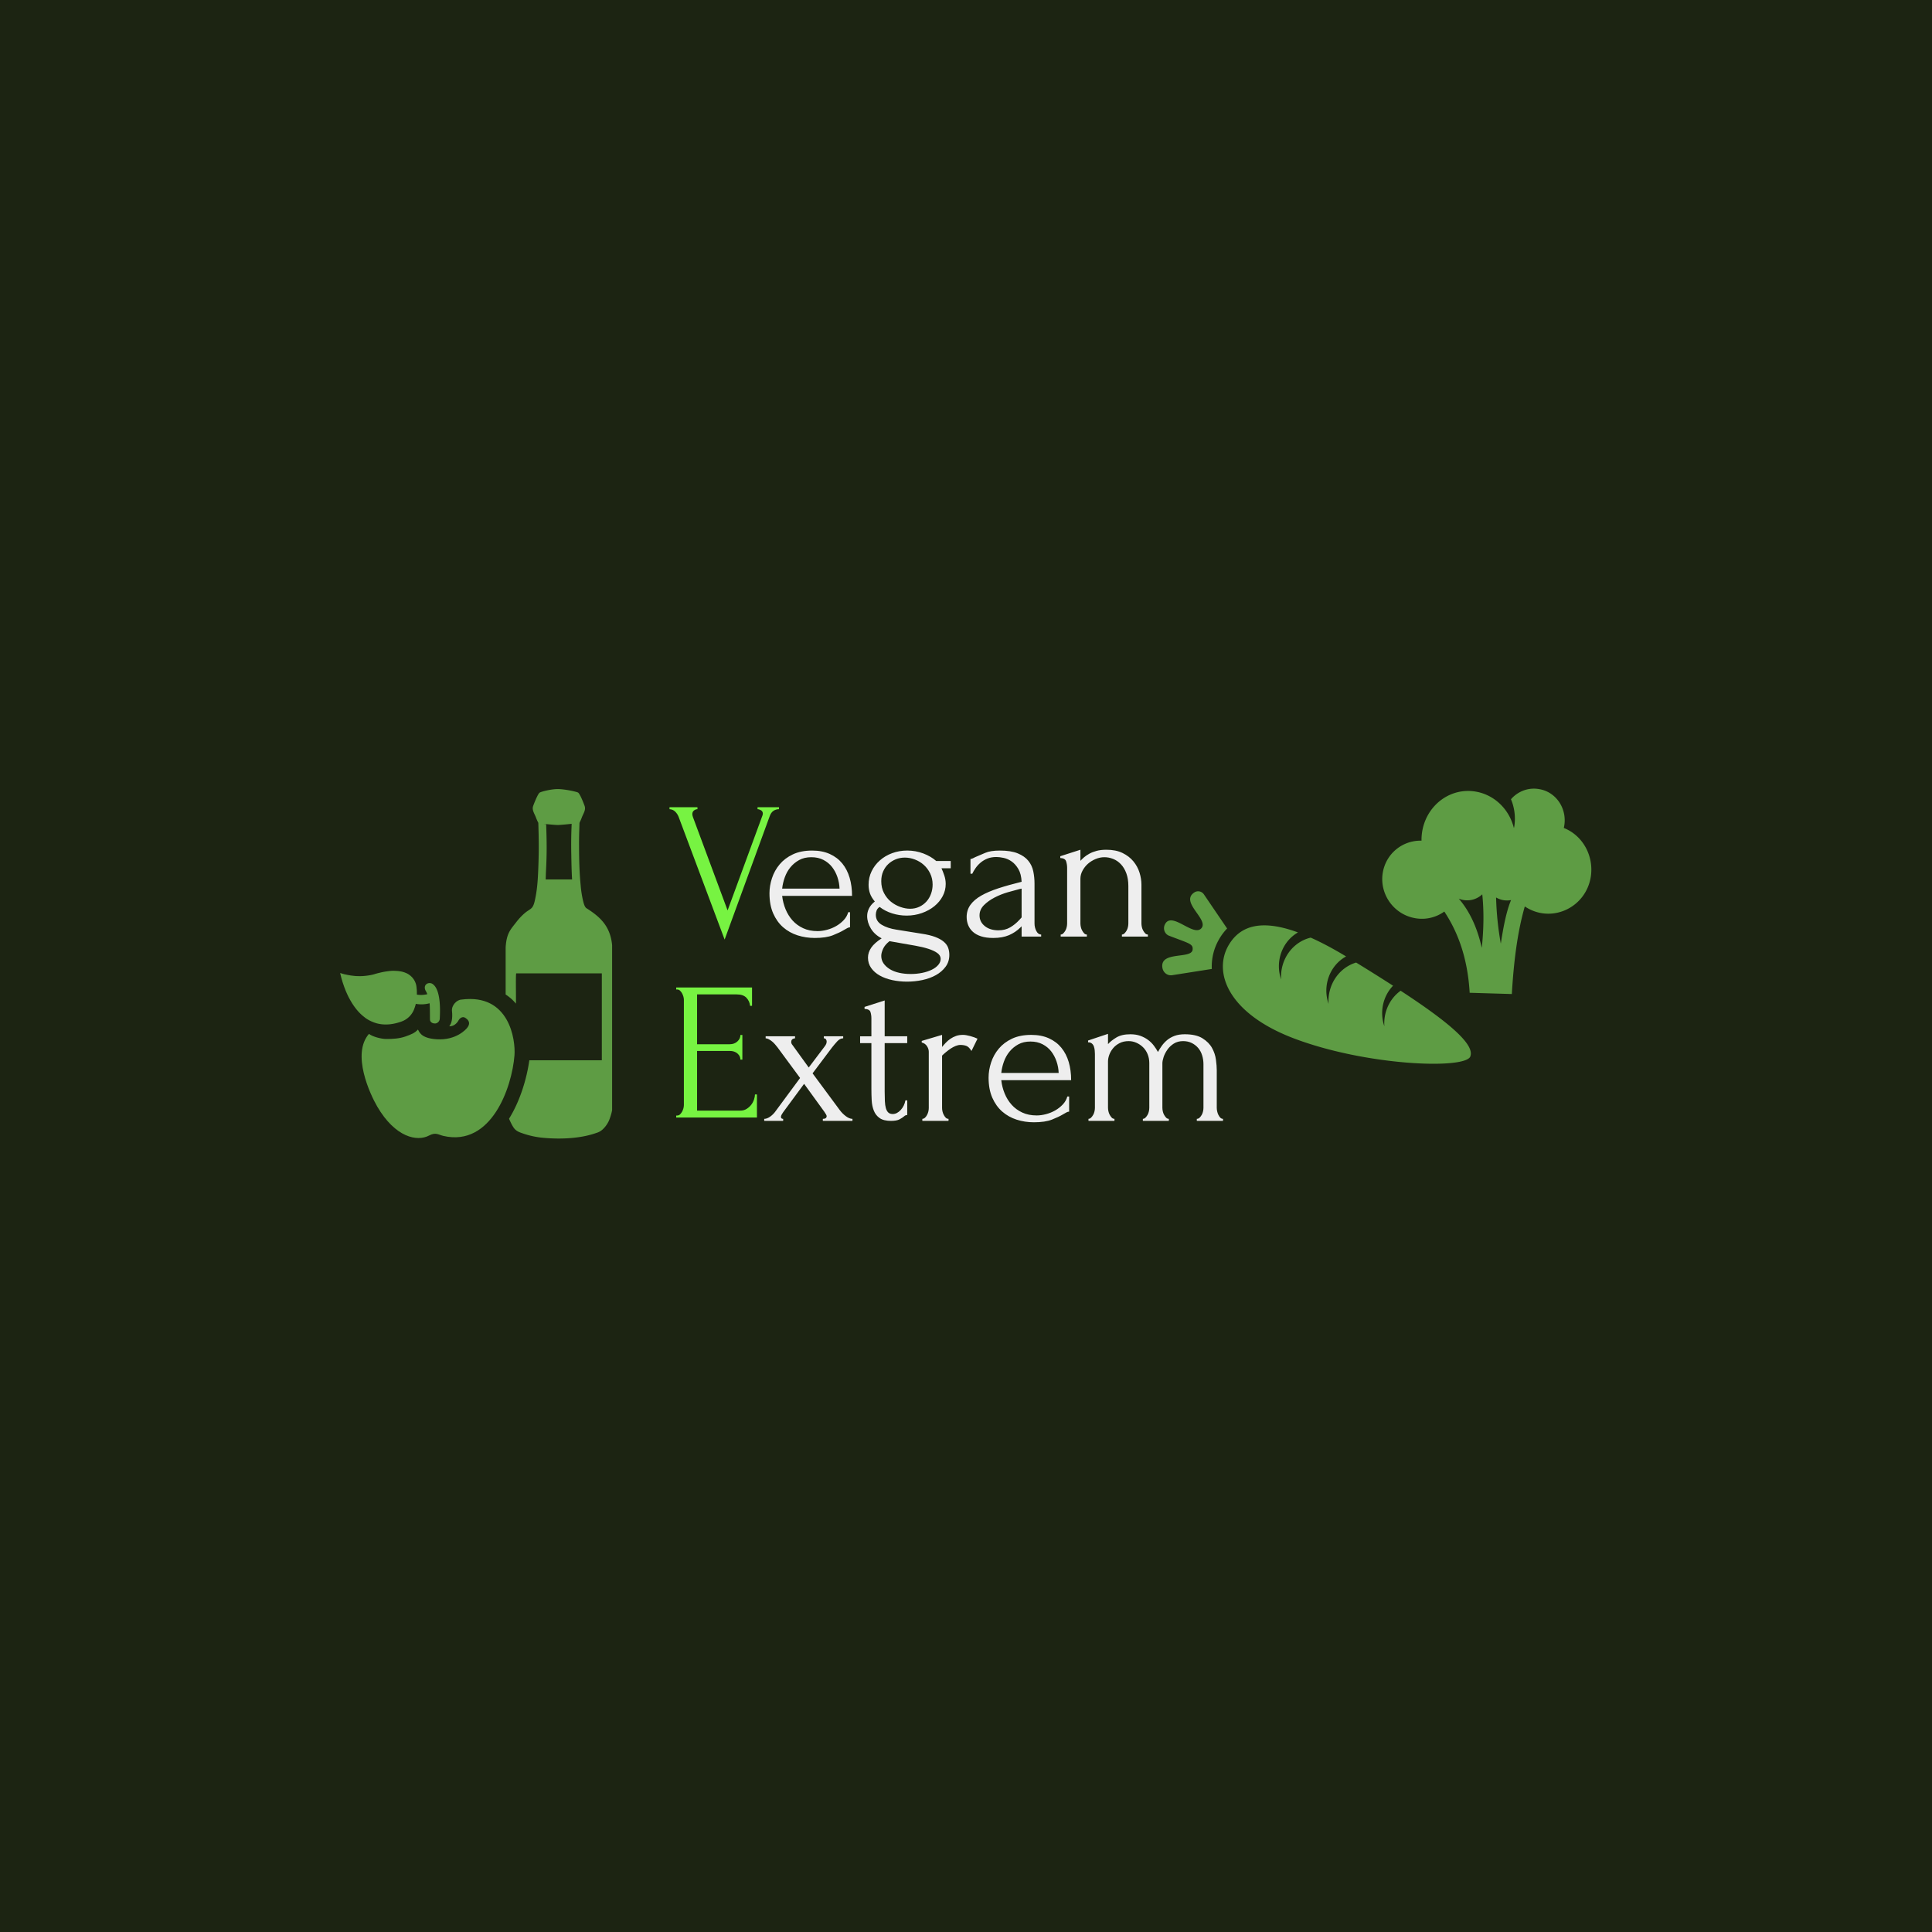 <svg xmlns="http://www.w3.org/2000/svg" xml:space="preserve" width="1500" height="1500" data-id="lg_YZcx5NvyT8qwlayrKq" data-version="1" viewBox="0 0 1500 1500"><path fill="#1c2412" stroke="transparent" d="M0 0h1500v1500H0z"/><g data-padding="20"><g transform="translate(-327.147 -336.915)scale(1.413)"><g transform="translate(264.97 397.52)"><filter id="a" width="168%" height="148%" x="-34%" y="-24%"><feGaussianBlur in="SourceAlpha" stdDeviation="3"/><feOffset dx="3" dy="3" result="oBlur"/><feFlood flood-color="#000" flood-opacity="1"/><feComposite in2="oBlur" operator="in"/><feMerge><feMergeNode/><feMergeNode in="SourceGraphic"/></feMerge></filter><g filter="url(#a)"><rect width="48.298" height="164.04" x="245.1" y="191.387" fill="none" rx="0" ry="0" transform="scale(1.35)"/><path fill="#77f342" d="M343.967 285.24q0 .65.33 1.62l19.05 51.3 19.04-51.84q.11-.21.22-.65.11-.43.11-.64 0-1.3-1.03-1.9-1.03-.59-1.89-.59v-1.09h11.79v1.09q-1.62 0-2.97.86-1.36.87-2.11 2.92l-24.79 67.86-25.32-67.53q-.65-1.62-1.9-2.82-1.24-1.19-3.08-1.29v-1.09h15.37v1.09q-.98 0-1.9.7t-.92 2m-8.86 166.71v-1.08h.54q.86 0 1.51-.59.65-.6 1.14-1.46.49-.87.76-1.84.27-.98.27-1.84v-57.91q0-.75-.27-1.73-.27-.97-.76-1.84-.49-.86-1.14-1.46-.65-.59-1.51-.59h-.54v-1.09h41.67v10.07h-1.09q-.21-2.49-1.94-4.38-1.74-1.9-5.42-1.9h-21.75v27.38h17.97q2.49 0 4.16-1.51 1.68-1.52 1.68-3.57h1.08v13.53h-1.08q0-1.95-1.62-3.36-1.63-1.41-4.22-1.41h-17.97v32.8h23.7q2.06 0 3.57-.98 1.52-.97 2.55-2.32 1.02-1.36 1.51-2.93t.49-2.65h1.08v12.66Z" paint-order="stroke"/></g></g><path fill="#5e9c44" d="M432.07 797.588a17 17 0 0 0 2.258 1.44l.409.215q1.612.817 3.375 1.354l.43.13c3.87 1.03 8.385.902 13.717-1.033a11.61 11.61 0 0 0 7.052-7.396l.043-.107q.387-1.075.645-2.172a17.2 17.2 0 0 0 7.568-.322c.215 1.935.172 5.59.215 8.9.022 1.42 1.29 2.194 2.666 2.194h.409a2.795 2.795 0 0 0 2.3-2.537c.925-15.91-3.053-18.404-3.698-18.963s-1.526-.774-2.365-.645q-.774.108-1.376.645c-1.032.925-.946 2.387-.258 3.612.15.3.43.645.86 1.827-2.365.516-4.171.473-5.74.216v-1.226q0-1.29-.13-2.15v-.065l-.085-.86v-.043l-.043-.172v-.171l-.022-.043-.043-.28-.086-.366v-.043l-.13-.473-.042-.107a8.6 8.6 0 0 0-.494-1.225l-.043-.13-.387-.687-.065-.087a11 11 0 0 0-1.118-1.462l-.13-.128-.73-.688-.043-.022q-.387-.322-.86-.623l-.172-.13q-.473-.3-1.032-.56l-.215-.084a13 13 0 0 0-2.644-.86l-.323-.065-1.591-.236h-.13l-1.697-.087-.215-.021h-.194q-.924 0-1.935.086l-.43.043-1.978.258-.387.065q-1.161.193-2.408.473l-.602.15q-1.333.3-2.752.73-1.01.324-1.978.496-.322.086-.666.129a32 32 0 0 1-3.956.473l-1.118.043h-.796l-1.591-.043h-.193l-1.333-.13-.28-.042q-.537-.043-1.032-.13l-.258-.021-1.161-.215h-.107l-2-.43h-.064l-.774-.215-.151-.043-.516-.15-.107-.022-.452-.15-.086-.022-.215-.086h-.064l-.065-.043v.086l.022.065.043.17.02.173.044.216.065.279.064.215.215.86.022.15.15.538.065.258.172.623.086.215.215.753v.064l.989 2.882.043.15.387.967.064.216q.86 2.17 2.02 4.514l.066.108.58 1.075.108.215.645 1.075v.043a36.6 36.6 0 0 0 3.182 4.494l.215.236q.386.473.795.903l.15.15q1.334 1.42 2.882 2.58Z"/><path fill="#5e9c44" d="M485.11 787.676c-2.557.086-5.61 3.139-5.223 6.364.45 4.042-.301 7.009-1.527 8.256 3.16.3 4.924-2.86 4.945-2.881.796-1.656 2.45-2.71 3.978-1.656 1.01.688 3.44 2.473.795 5.612-.408.494-5.762 6.815-16.641 6.106-9.073-.58-9.503-4.365-10.277-5.332-1.677 1.935-3.87 2.73-6.708 3.762-3.59 1.29-7.396 1.42-10.728 1.42-2.666 0-7.44-1.226-9.46-2.796-9.675 11.05.559 33.11 4.558 39.947 9.933 16.986 21.93 19.372 28.444 15.91 3.763-1.978 5.053-.451 7.955.215 26.295 6.042 37.625-26.66 39-44.29.646-8.514-2.773-34.1-29.11-30.637m45.107-96.578 1.355.15v-.15Z"/><path fill="#5e9c44" d="M553.739 737.452c-1.032-.688-1.548-2.902-1.87-4.192a58 58 0 0 1-1.29-8.45c-.71-7.03-.86-14.125-.882-21.178-.022-5.245.043-6.45.194-11.695l.043-1.334.193-.473q.602-1.182 1.075-2.472c.774-2.13 2.322-4.085 1.59-6.278-.3-.903-2.45-6.558-3.568-7.396-.71-.538-7.525-1.978-11.245-1.978s-9.244 1.44-9.954 1.978c-1.118.86-3.268 6.493-3.57 7.396-.751 2.172.797 4.17 1.57 6.3q.474 1.268 1.076 2.45.17.323.214.474l.022.73.15 5.698c.108 6.536.108 9.05-.086 15.609-.215 6.47-.43 13.115-1.763 19.479-.344 1.634-.73 3.784-1.87 5.096-.731.86-2.365 1.698-3.376 2.515-2 1.613-3.762 3.526-5.31 5.547-3.118 4.02-5.246 6.02-5.72 13.78v25.823q3.312 2.17 5.655 5.03c.086-5.675-.215-17.177.215-16.64h46.978v47.752h-39.84c-1.375 9.846-4.945 22.144-11.136 32.099l.15.387c.688 1.548 1.935 4.3 3.16 5.483 1.29 1.247 2.71 1.698 4.344 2.257q5.568 1.913 11.416 2.408c9.267.817 20.102.43 28.917-2.71a8.6 8.6 0 0 0 3.763-2.235 15 15 0 0 0 3.182-4.623c1.16-2.794 1.699-5.482 1.699-5.783V757.79c-1.032-10.986-7.224-15.931-14.126-20.34m-22.382-15.78.13-3.85c.559-10.254.494-16.34.129-26.572l-1.355-.151h1.355v.15c2.257.215 5.074.495 6.32.495 1.548 0 5.375-.387 7.697-.645l-.13 3.397a260 260 0 0 0-.063 13.803c.064 3.999.172 9.374.43 13.373Zm508.074 97.276c-3.065 7.288-58.085 5.005-97.568-10.174-35.501-13.696-43.912-36.026-35.266-50.958 6.55-11.22 18.655-14.19 38.12-7.04-8.746 5.032-12.677 16.018-9.247 25.85-.724-10.818 6.17-20.577 16.244-22.99q8.803 3.905 19.44 10.34c-8.978 4.917-13.092 16.059-9.615 26.042-.692-10.367 5.624-19.828 15.143-22.687q10.769 6.6 20.28 12.732c-5.594 5.813-7.456 14.51-4.77 22.275-.545-7.713 2.858-15.15 8.935-19.525 25.02 16.363 41.134 29.37 38.252 36.163m-137.995-64.46c-2.87 4.898-4.268 10.59-4.01 16.335l-21.824 3.438c-2.53.38-4.89-1.425-5.318-4.07-1.52-9.46 16.139-4.538 16.61-10.01.289-3.218-1.938-3.356-12.968-7.618-1.13-.43-2.03-1.348-2.47-2.52a4.6 4.6 0 0 1 .164-3.613c3.72-7.837 15.982 7.37 20.226 1.843 3.72-4.895-11.973-14.218-4.06-19.47 1.773-1.2 4.133-.713 5.344 1.1l12.707 18.7q-2.49 2.558-4.401 5.858m189.399-61.106c1.138-4.76.3-9.803-2.308-13.877s-6.74-6.796-11.368-7.49c-5.688-.987-11.466 1.114-15.353 5.582 1.912 4.538 2.62 9.653 1.834 14.905l-.21.99c-2.563-10.45-10.764-18.323-20.907-20.074-7.506-1.335-15.188.907-20.961 6.116s-9.038 12.844-8.907 20.833c-10.48-.275-19.65 7.178-21.327 17.82-1.808 11.688 6.21 22.798 17.894 24.778a21.02 21.02 0 0 0 15.956-3.658c7.677 11.605 12.838 25.905 13.939 44.633l23.16.687c1.022-17.132 2.935-33.55 7.127-48.125 14.357 9.625 33.588.935 36.287-16.445 1.697-11.463-4.507-22.602-14.856-26.675m-45.064 65.89c-2.358-10.532-6.34-19.745-12.654-27.06 4.506 1.87 9.432.88 12.916-2.365.996 9.543.786 19.36-.262 29.425m10.454-2.31a167 167 0 0 1-2.594-25.382q3.826 2.2 8.227 1.43c-2.698 6.407-4.35 15.565-5.633 23.952"/><rect width="204.557" height="167.715" x="166.97" y="189.55" fill="none" rx="0" ry="0" transform="translate(424.94 400)scale(1.35)"/><path fill="#eee" d="M699.697 730.69h-38.4q.44 3.88 1.88 7.36 1.44 3.49 3.82 6.14 2.38 2.66 5.81 4.26 3.43 1.61 7.96 1.61 2.44 0 5.15-.72t5.03-2.05q2.33-1.33 4.15-3.26 1.83-1.94 2.49-4.37h1v8.3q-.67 0-1.5.44t-1.93 1.1q-2.21 1.33-5.98 2.83-3.76 1.49-9.96 1.49-4.97 0-9.46-1.44-4.48-1.44-7.91-4.42-3.43-2.99-5.48-7.64-2.04-4.65-2.04-11.06 0-4.1 1.38-8.3 1.38-4.21 4.21-7.58 2.82-3.38 7.24-5.48 4.43-2.1 10.63-2.1 5.53 0 9.68 1.88t6.86 5.2 4.04 7.86q1.33 4.53 1.33 9.95m-22.36-21.24q-3.87 0-6.69 1.55t-4.81 3.98q-2 2.44-3.1 5.53-1.11 3.1-1.44 6.2h31.53q-.11-3.21-1.16-6.31t-2.93-5.53-4.76-3.93q-2.87-1.49-6.64-1.49m54.56 64.17q3.32 0 6.31-.61t5.26-1.72q2.27-1.1 3.59-2.65 1.33-1.55 1.33-3.32 0-1.88-1.82-3.21-1.83-1.33-4.93-2.32-3.1-1-7.19-1.72t-8.52-1.49l-5.64-1q-2.55 1.99-3.54 4.21-1 2.21-1 3.87 0 2.32 1.27 4.15 1.27 1.82 3.43 3.15t5.09 1.99q2.93.67 6.36.67m-7.74-24.35 13.83 2.22q4.43.66 7.36 1.77 2.93 1.1 4.7 2.6 1.77 1.49 2.44 3.32.66 1.82.66 3.93 0 3.76-2.05 6.52-2.04 2.77-5.31 4.6-3.26 1.82-7.41 2.71-4.15.88-8.47.88-4.2 0-8.07-.83-3.88-.83-6.86-2.49-2.99-1.66-4.76-4.15t-1.77-5.7q0-2.87 1.77-5.47t5.75-5.15q-3.87-1.99-5.92-5.37-2.05-3.37-2.05-6.91 0-2.1 1-4.15t3.21-3.82q-1.88-2.21-2.66-4.42-.77-2.22-.77-4.76 0-3.99 1.66-7.42t4.54-5.97q2.87-2.55 6.74-3.98 3.88-1.44 8.3-1.44 4.65 0 8.86 1.6 4.2 1.61 7.08 4.15h7.96v3.98h-5.09q.78 1.66 1.55 3.93.78 2.27.78 4.71 0 3.54-1.66 6.69t-4.59 5.53q-2.94 2.38-6.86 3.76-3.93 1.39-8.36 1.39-4.09 0-7.97-1.22-3.87-1.22-6.86-3.54-1.21.77-1.66 1.94-.44 1.16-.44 2.38 0 3.54 3.21 5.47 3.21 1.94 8.19 2.71m4.54-39.61q-2.66 0-4.98.94-2.33.94-4.1 2.6t-2.82 4.04-1.05 5.37q0 3.65 1.49 6.52 1.5 2.88 3.82 4.76t5.15 2.88q2.82 1 5.36 1 2.77 0 5.04-1.06 2.27-1.05 3.93-2.87 1.66-1.83 2.54-4.26.89-2.44.89-5.09 0-3.32-1.33-6.09-1.33-2.76-3.49-4.7t-4.92-2.99q-2.77-1.05-5.53-1.05m74.91 43.39h-10.74v-5.65l-.55.56q-2.77 2.76-6.36 4.31-3.6 1.55-8.69 1.55-3.87 0-6.64-.89-2.76-.88-4.53-2.48-1.77-1.61-2.6-3.71t-.83-4.43q0-3.76 2.04-6.64 2.05-2.87 5.92-5.09 3.88-2.21 9.46-4.04 5.59-1.82 12.78-3.59-.22-4.32-1.77-6.97-1.55-2.66-3.65-4.15-2.1-1.5-4.42-1.99-2.33-.5-3.99-.5-2.87 0-5.03.88-2.16.89-3.76 2.27-1.61 1.38-2.71 2.99-1.11 1.6-1.78 3.04h-.99v-8.08q.88-.11 1.66-.55.77-.44 1.88-.88 1.66-.67 4.54-1.94 2.87-1.27 8.07-1.27 6.09 0 9.85 1.55t5.81 4.09q2.05 2.55 2.71 5.81.67 3.26.67 6.69v21.91q0 2.22.99 4.15 1 1.94 2.66 1.94Zm-11.95-9.19 1.21-1.33v-15.82l-1.1.22q-2.66.67-6.48 1.77-3.81 1.11-7.24 2.88t-5.87 4.2q-2.43 2.44-2.43 5.65 0 3.54 2.88 5.86 2.87 2.33 7.52 2.33 3.65 0 6.42-1.61 2.76-1.6 5.09-4.15m67.05-19.36v21.35q0 .89.22 1.94.23 1.05.72 1.94.5.88 1.11 1.55.61.66 1.49.66v1.11h-14.27v-1.11q.77 0 1.44-.66.66-.67 1.16-1.55.5-.89.72-1.94t.22-1.94v-20.58q0-3.98-1.11-6.97-1.1-2.99-2.98-4.98t-4.26-2.93-4.82-.94q-2.43 0-4.81.99-2.38 1-4.21 2.6-1.82 1.61-2.98 3.77-1.17 2.15-1.17 4.48v24.56q0 .89.23 1.94.22 1.05.72 1.94.49.88 1.1 1.55.61.66 1.5.66v1.11h-14.39v-1.11q.78 0 1.44-.66.66-.67 1.16-1.55.5-.89.72-1.94t.22-1.94v-30.54q0-1.88-.55-3.59-.55-1.72-3.21-1.83v-.99l11.06-3.55v6.09q.78-.88 2-1.94 1.21-1.05 2.93-1.99 1.71-.94 3.98-1.55t5.37-.61q5.2 0 8.85 1.77 3.65 1.78 5.98 4.6 2.32 2.82 3.37 6.19 1.05 3.38 1.05 6.59m-175.06 129.83v-1.11q2.1 0 2.1-1.55 0-.55-1.32-2.43l-11.07-15.27-11.51 15.6q-.33.44-.77 1.21-.45.78-.45 1.33 0 1.11 1.22 1.11v1.11h-10.4v-1.11q1.55 0 3.32-1.27 1.77-1.28 2.99-3.05l13.39-18.14-12.4-16.82-1.27-1.55q-.72-.89-1.66-1.66-.94-.78-1.88-1.27-.94-.5-1.71-.5v-1.11h16.15v1.11q-.66 0-1.38.44t-.72 1.66q0 .78.66 1.55l8.96 12.39 8.53-11.28q.88-1.11 1.1-1.77.22-.67.22-1.22 0-.67-.38-1.22-.39-.55-1.17-.55v-1.11h10.63v1.11q-1.77 0-3.32 1.71-1.55 1.72-2.77 3.27l-10.73 14.27 14.82 20.03q1.44 1.99 3.43 3.49 2 1.49 3.66 1.49v1.11Zm46.37-42.72h-12.39v26.67q0 2.88.11 5.2.11 2.33.55 3.87.45 1.55 1.33 2.38.89.83 2.44.83 2.32 0 4.37-2.21 2.04-2.21 2.6-5.31h.99v8.08q-.99 0-1.66.66-.88.78-2.49 1.66-1.6.89-4.81.89-3.98 0-6.2-1.55-2.21-1.55-3.2-4.1-1-2.54-1.17-5.64-.16-3.1-.16-6.31v-25.12h-6.2v-3.76h6.2V798q0-1.88-.5-3.48-.5-1.61-3.26-1.72v-1.1l11.06-3.54v19.69h12.39Zm38.62-2.44-3.32 6.75q-1.33-2.21-2.76-2.77-1.44-.55-3.32-.55-1.22 0-2.6.55-1.39.56-2.72 1.44-1.32.89-2.6 1.94-1.27 1.05-2.15 1.93v28.77q0 .89.22 1.89.22.99.72 1.93t1.1 1.55q.61.61 1.5.61v1.11h-14.39v-1.11q.78 0 1.44-.61.67-.61 1.16-1.55.5-.94.72-1.93.22-1 .22-1.89v-30.87q0-1.55-.99-3.1-1-1.55-2.88-1.99v-.88l11.18-3.32v6.64q.99-1.22 2.1-2.38t2.49-2.11q1.38-.94 3.04-1.54 1.66-.61 3.87-.61 1.55 0 3.99.66 2.43.67 3.98 1.44m51.45 22.8h-38.39q.44 3.88 1.88 7.36 1.44 3.49 3.82 6.14 2.38 2.66 5.81 4.26 3.43 1.61 7.96 1.61 2.44 0 5.15-.72t5.03-2.05q2.33-1.33 4.15-3.26 1.83-1.94 2.49-4.37h1v8.3q-.67 0-1.5.44t-1.93 1.1q-2.21 1.33-5.98 2.83-3.76 1.49-9.96 1.49-4.98 0-9.46-1.44t-7.91-4.42q-3.43-2.99-5.48-7.64-2.04-4.65-2.04-11.06 0-4.1 1.38-8.3 1.38-4.21 4.21-7.58 2.82-3.38 7.24-5.48 4.43-2.1 10.63-2.1 5.53 0 9.68 1.88t6.86 5.2 4.04 7.86q1.32 4.53 1.32 9.95m-22.35-21.24q-3.87 0-6.69 1.55t-4.81 3.98q-2 2.44-3.1 5.53-1.11 3.1-1.44 6.2h31.53q-.11-3.21-1.16-6.31-1.05-3.09-2.93-5.53-1.88-2.43-4.76-3.93-2.87-1.49-6.64-1.49m102.36 15.7v20.69q0 .89.22 1.94t.66 1.94q.44.88 1.05 1.55.61.66 1.5.66v1.11h-14.39v-1.11q.89 0 1.55-.66.67-.67 1.16-1.55.5-.89.72-1.94t.22-1.94v-23.9q0-2.54-.72-4.87-.71-2.32-2.15-4.04-1.44-1.71-3.54-2.76-2.11-1.05-4.76-1.05-2.99 0-5.15 1.38t-3.54 3.38q-1.38 1.99-2.05 4.03-.66 2.05-.66 3.38v24.45q0 .89.22 1.94t.72 1.94q.5.88 1.11 1.55.61.66 1.49.66v1.11h-14.27v-1.11q.77 0 1.44-.66.66-.67 1.16-1.55.5-.89.72-1.94t.22-1.94v-24.56q0-2.66-.94-4.93-.94-2.26-2.55-3.81-1.6-1.55-3.65-2.44-2.05-.88-4.15-.88-2.88 0-5.03 1.1-2.16 1.11-3.54 2.77-1.39 1.66-2.11 3.6-.72 1.93-.72 3.7v25.45q0 .89.23 1.94.22 1.05.71 1.94.5.88 1.11 1.55.61.66 1.5.66v1.11h-14.28v-1.11q.78 0 1.44-.66.66-.67 1.16-1.55.5-.89.72-1.94t.22-1.94v-29.54q0-.89-.11-1.99-.11-1.11-.44-2.1-.33-1-1.11-1.66-.77-.67-2.1-.67v-.99l10.95-3.66v5.65q1.66-1.88 4.6-3.65 2.93-1.77 7.69-1.77 3.1 0 5.53.88 2.43.89 4.26 2.27t3.15 3.15q1.33 1.77 2.22 3.43.88-1.66 2.1-3.37 1.22-1.72 2.93-3.16 1.72-1.43 4.09-2.32 2.38-.88 5.59-.88 6.2 0 9.74 2.21t5.26 5.31q1.71 3.1 2.15 6.47.45 3.38.45 5.7"/></g><path fill="transparent" stroke="transparent" stroke-width="1.456" d="M250 585.517h1000v328.966H250z"/></g></svg>